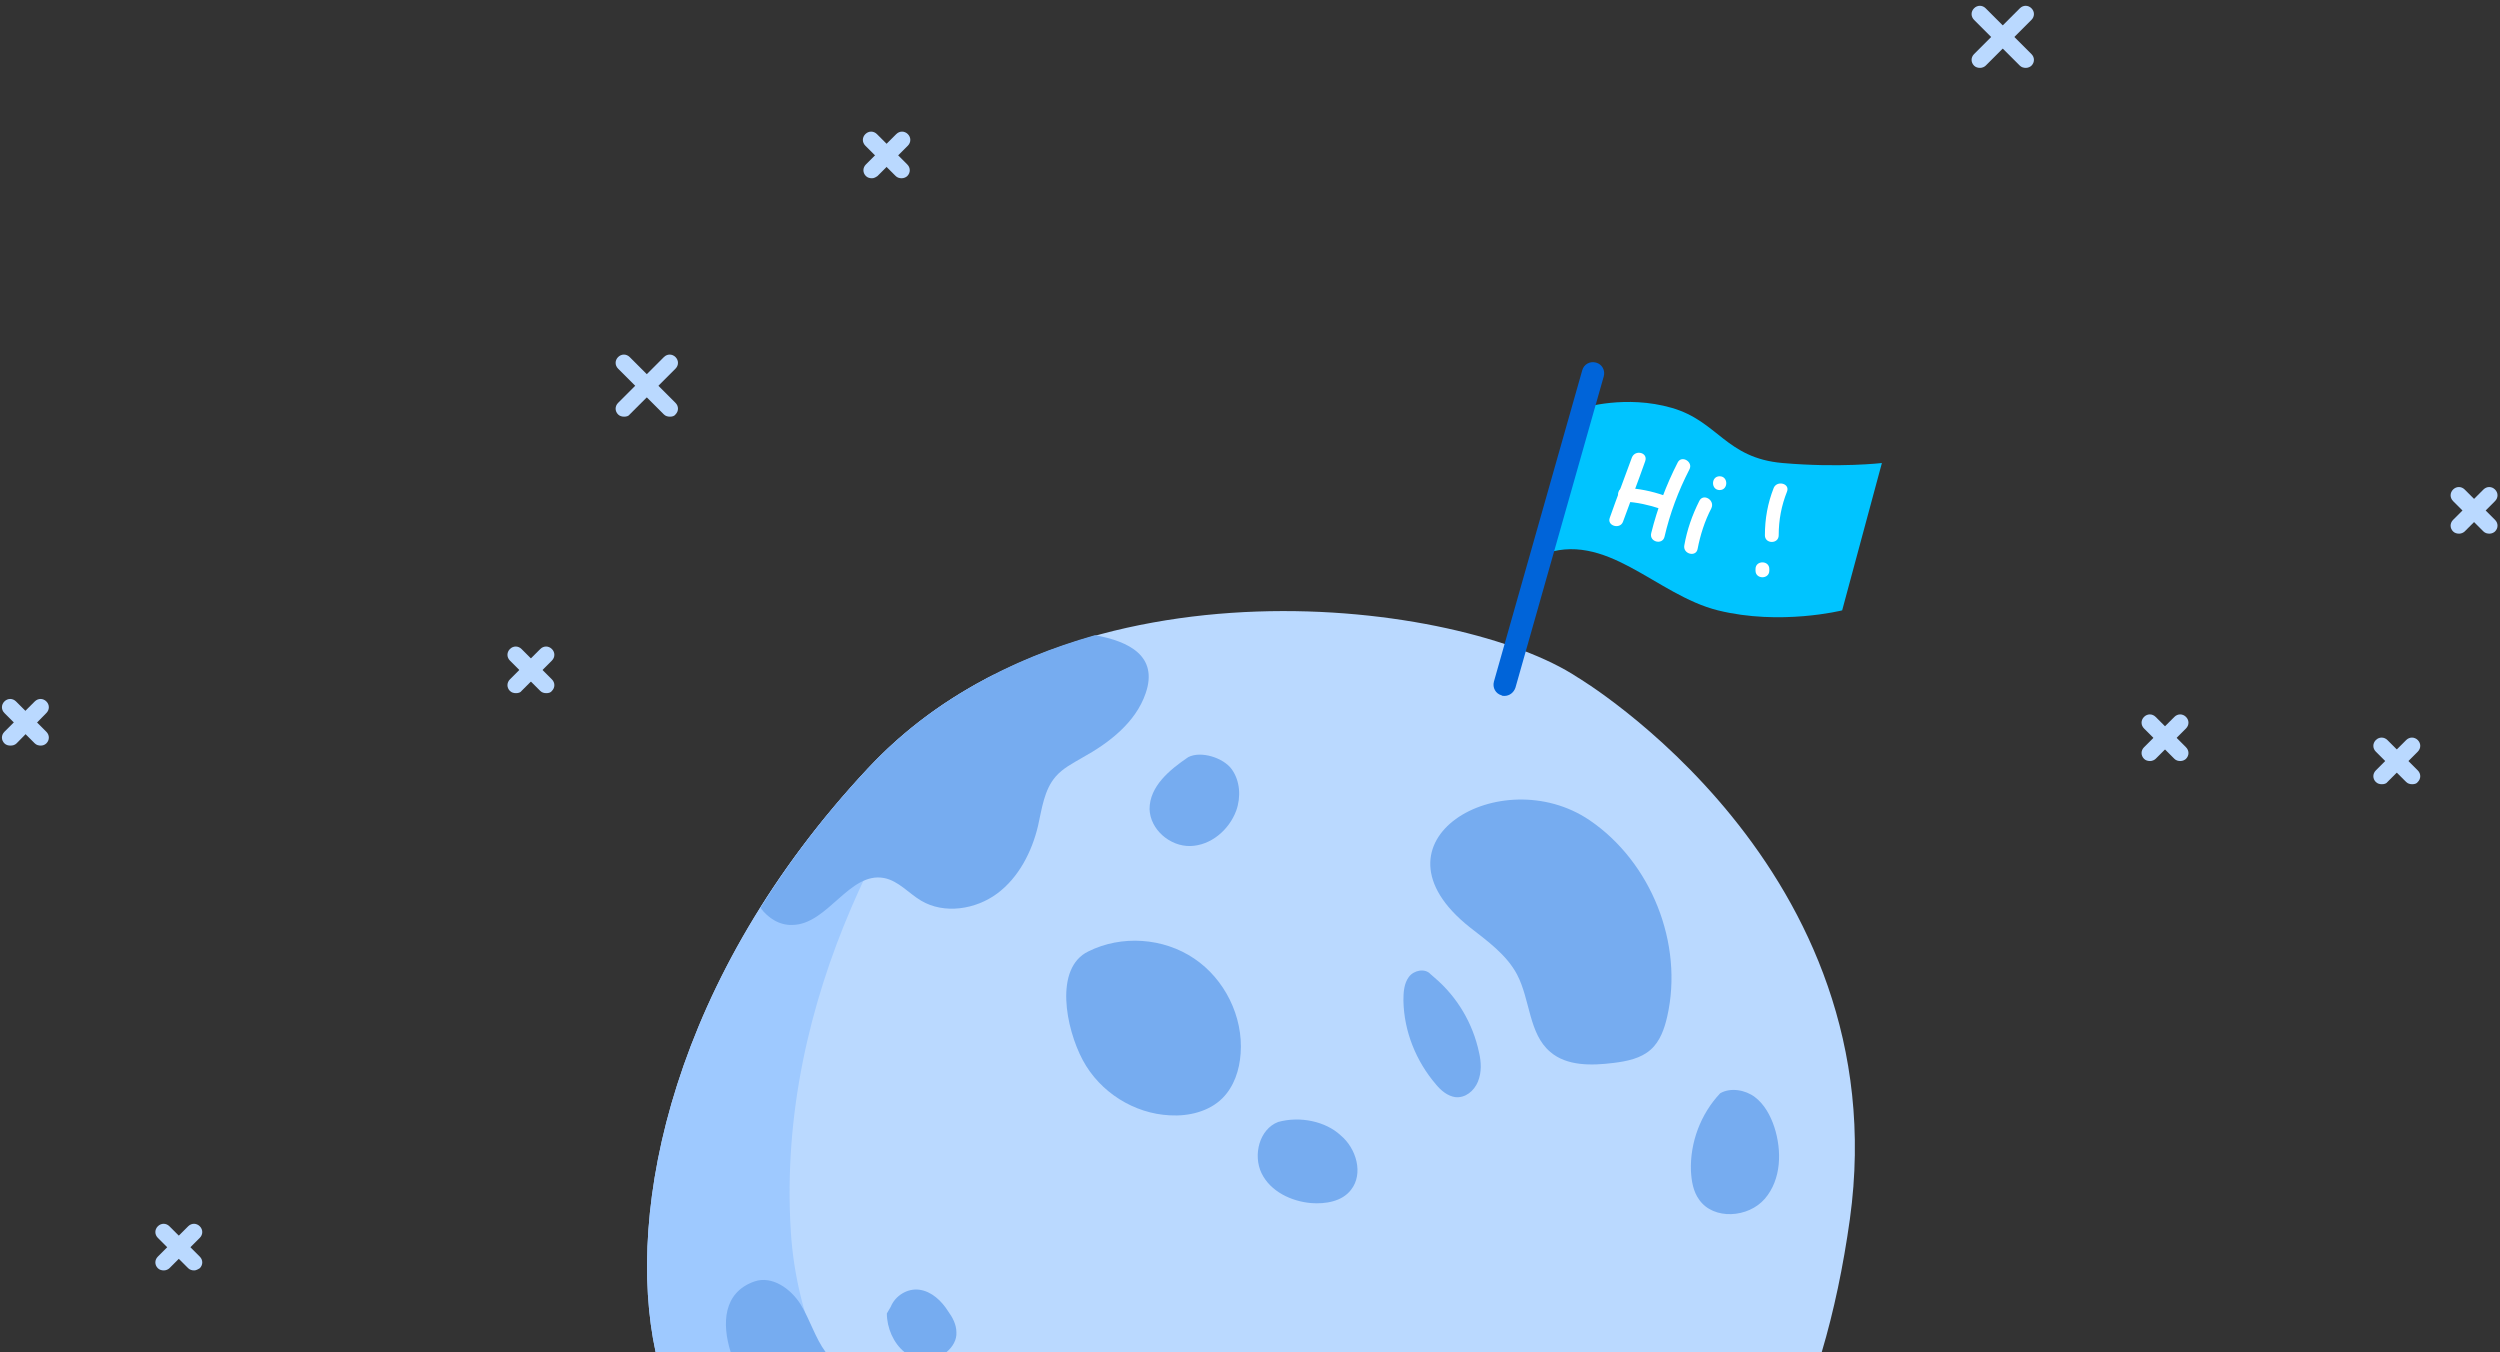 <?xml version="1.0" encoding="utf-8"?>
<!-- Generator: Adobe Illustrator 21.1.0, SVG Export Plug-In . SVG Version: 6.00 Build 0)  -->
<!DOCTYPE svg PUBLIC "-//W3C//DTD SVG 1.1//EN" "http://www.w3.org/Graphics/SVG/1.1/DTD/svg11.dtd">
<svg version="1.1" id="Layer_1" xmlns="http://www.w3.org/2000/svg" xmlns:xlink="http://www.w3.org/1999/xlink" x="0px" y="0px"
	 viewBox="0 0 453 245" style="enable-background:new 0 0 453 245;" xml:space="preserve">
<rect x="0" y="0" width="453" height="245" fill="#333333" stroke="none"/>
<style type="text/css">
	.st0{fill:#BAD9FF;}
	.st1{fill:#9EC9FF;}
	.st2{fill:#00C4FF;}
	.st3{fill:#0064D9;}
	.st4{fill:#FFFFFF;}
	.st5{fill:#76ACF0;}
</style>
<g>
	<path class="st0" d="M330.1,245c2.2-7.4,3.9-15.5,5.1-24.1c8.8-63.7-49.4-98.2-49.4-98.2c-20.9-13.8-91.1-23.4-128.5,16.5
		c-35.3,37.7-44.1,79.9-38.5,105.8H330.1z"/>
	<path class="st1" d="M148.4,245c-2.8-6.8-4.6-14-5.1-21.8c-2.7-43,19.6-79.9,36.9-101c-8.4,4.2-16.2,9.8-22.9,17
		c-35.3,37.7-44.1,79.9-38.5,105.8H148.4z"/>
	<path class="st2" d="M286.9,73.9c0,0,7.7-2.4,16,0c8.4,2.4,9.8,9.1,20.1,10c10.3,0.9,18,0,18,0l-7.2,26.7c0,0-11.2,2.8-22.5,0
		s-20.3-14.7-32.1-10L286.9,73.9z"/>
	<path class="st3" d="M272.6,126.1c-0.2,0-0.4,0-0.5-0.1c-1.1-0.3-1.7-1.4-1.4-2.5l16-56.4c0.3-1.1,1.4-1.7,2.5-1.4
		c1.1,0.3,1.7,1.4,1.4,2.5l-16,56.4C274.3,125.5,273.5,126.1,272.6,126.1z"/>
	<g>
		<path class="st0" d="M7.4,135.1c-0.4,0-0.8-0.1-1.1-0.4l-5.5-5.5c-0.6-0.6-0.6-1.5,0-2.1s1.5-0.6,2.1,0l5.5,5.5
			c0.6,0.6,0.6,1.5,0,2.1C8.1,135,7.7,135.1,7.4,135.1z"/>
		<path class="st0" d="M1.9,135.1c-0.4,0-0.8-0.1-1.1-0.4c-0.6-0.6-0.6-1.5,0-2.1l5.5-5.5c0.6-0.6,1.5-0.6,2.1,0s0.6,1.5,0,2.1
			L3,134.7C2.7,135,2.3,135.1,1.9,135.1z"/>
	</g>
	<g>
		<path class="st0" d="M163.4,32.3c-0.4,0-0.8-0.1-1.1-0.4l-5.5-5.5c-0.6-0.6-0.6-1.5,0-2.1c0.6-0.6,1.5-0.6,2.1,0l5.5,5.5
			c0.6,0.6,0.6,1.5,0,2.1C164.2,32.1,163.8,32.3,163.4,32.3z"/>
		<path class="st0" d="M158,32.3c-0.4,0-0.8-0.1-1.1-0.4c-0.6-0.6-0.6-1.5,0-2.1l5.5-5.5c0.6-0.6,1.5-0.6,2.1,0
			c0.6,0.6,0.6,1.5,0,2.1l-5.5,5.5C158.7,32.1,158.4,32.3,158,32.3z"/>
	</g>
	<g>
		<path class="st0" d="M35.2,230.2c-0.4,0-0.8-0.1-1.1-0.4l-5.5-5.5c-0.6-0.6-0.6-1.5,0-2.1s1.5-0.6,2.1,0l5.5,5.5
			c0.6,0.6,0.6,1.5,0,2.1C35.9,230,35.5,230.2,35.2,230.2z"/>
		<path class="st0" d="M29.7,230.2c-0.4,0-0.8-0.1-1.1-0.4c-0.6-0.6-0.6-1.5,0-2.1l5.5-5.5c0.6-0.6,1.5-0.6,2.1,0s0.6,1.5,0,2.1
			l-5.5,5.5C30.5,230,30.1,230.2,29.7,230.2z"/>
	</g>
	<g>
		<path class="st0" d="M99,125.6c-0.4,0-0.8-0.1-1.1-0.4l-5.5-5.5c-0.6-0.6-0.6-1.5,0-2.1s1.5-0.6,2.1,0l5.5,5.5
			c0.6,0.6,0.6,1.5,0,2.1C99.8,125.5,99.4,125.6,99,125.6z"/>
		<path class="st0" d="M93.5,125.6c-0.4,0-0.8-0.1-1.1-0.4c-0.6-0.6-0.6-1.5,0-2.1l5.5-5.5c0.6-0.6,1.5-0.6,2.1,0s0.6,1.5,0,2.1
			l-5.5,5.5C94.3,125.5,93.9,125.6,93.5,125.6z"/>
	</g>
	<g>
		<path class="st0" d="M121.4,75.5c-0.4,0-0.8-0.1-1.1-0.4l-8.3-8.3c-0.6-0.6-0.6-1.5,0-2.1s1.5-0.6,2.1,0l8.3,8.3
			c0.6,0.6,0.6,1.5,0,2.1C122.2,75.4,121.8,75.5,121.4,75.5z"/>
		<path class="st0" d="M113.1,75.5c-0.4,0-0.8-0.1-1.1-0.4c-0.6-0.6-0.6-1.5,0-2.1l8.3-8.3c0.6-0.6,1.5-0.6,2.1,0s0.6,1.5,0,2.1
			l-8.3,8.3C113.9,75.4,113.5,75.5,113.1,75.5z"/>
	</g>
	<g>
		<path class="st0" d="M451.1,96.7c-0.4,0-0.8-0.1-1.1-0.4l-5.5-5.5c-0.6-0.6-0.6-1.5,0-2.1s1.5-0.6,2.1,0l5.5,5.5
			c0.6,0.6,0.6,1.5,0,2.1C451.9,96.5,451.5,96.7,451.1,96.7z"/>
		<path class="st0" d="M445.6,96.7c-0.4,0-0.8-0.1-1.1-0.4c-0.6-0.6-0.6-1.5,0-2.1l5.5-5.5c0.6-0.6,1.5-0.6,2.1,0s0.6,1.5,0,2.1
			l-5.5,5.5C446.4,96.5,446,96.7,445.6,96.7z"/>
	</g>
	<g>
		<path class="st0" d="M437.1,142.1c-0.4,0-0.8-0.1-1.1-0.4l-5.5-5.5c-0.6-0.6-0.6-1.5,0-2.1s1.5-0.6,2.1,0l5.5,5.5
			c0.6,0.6,0.6,1.5,0,2.1C437.9,142,437.5,142.1,437.1,142.1z"/>
		<path class="st0" d="M431.6,142.1c-0.4,0-0.8-0.1-1.1-0.4c-0.6-0.6-0.6-1.5,0-2.1l5.5-5.5c0.6-0.6,1.5-0.6,2.1,0s0.6,1.5,0,2.1
			l-5.5,5.5C432.4,142,432,142.1,431.6,142.1z"/>
	</g>
	<g>
		<path class="st0" d="M395.1,137.9c-0.4,0-0.8-0.1-1.1-0.4l-5.5-5.5c-0.6-0.6-0.6-1.5,0-2.1s1.5-0.6,2.1,0l5.5,5.5
			c0.6,0.6,0.6,1.5,0,2.1C395.9,137.7,395.5,137.9,395.1,137.9z"/>
		<path class="st0" d="M389.6,137.9c-0.4,0-0.8-0.1-1.1-0.4c-0.6-0.6-0.6-1.5,0-2.1l5.5-5.5c0.6-0.6,1.5-0.6,2.1,0s0.6,1.5,0,2.1
			l-5.5,5.5C390.4,137.7,390,137.9,389.6,137.9z"/>
	</g>
	<g>
		<path class="st0" d="M367.1,12.3c-0.4,0-0.8-0.1-1.1-0.4l-8.3-8.3c-0.6-0.6-0.6-1.5,0-2.1c0.6-0.6,1.5-0.6,2.1,0l8.3,8.3
			c0.6,0.6,0.6,1.5,0,2.1C367.9,12.1,367.5,12.3,367.1,12.3z"/>
		<path class="st0" d="M358.8,12.3c-0.4,0-0.8-0.1-1.1-0.4c-0.6-0.6-0.6-1.5,0-2.1l8.3-8.3c0.6-0.6,1.5-0.6,2.1,0
			c0.6,0.6,0.6,1.5,0,2.1l-8.3,8.3C359.6,12.1,359.2,12.3,358.8,12.3z"/>
	</g>
	<path class="st4" d="M295.7,82.9c-1.3,3.6-2.7,7.2-4,10.9c-0.6,1.5,1.9,2.2,2.4,0.7c1.3-3.6,2.7-7.2,4-10.9
		C298.7,82,296.3,81.4,295.7,82.9L295.7,82.9z"/>
	<path class="st4" d="M294.4,90.9c2.2,0.1,4.4,0.6,6.5,1.3c1.5,0.5,2.2-1.9,0.7-2.4c-2.3-0.8-4.7-1.3-7.2-1.4
		C292.8,88.3,292.8,90.8,294.4,90.9L294.4,90.9z"/>
	<path class="st4" d="M304,83.8c-2.1,4.1-3.7,8.4-4.8,12.8c-0.4,1.6,2,2.2,2.4,0.7c1-4.3,2.5-8.3,4.5-12.2
		C306.9,83.7,304.7,82.4,304,83.8L304,83.8z"/>
	<path class="st4" d="M307.9,90.8c-1.3,2.6-2.2,5.2-2.7,8c-0.3,1.6,2.1,2.2,2.4,0.7c0.5-2.6,1.3-5.1,2.5-7.4
		C310.8,90.6,308.6,89.3,307.9,90.8L307.9,90.8z"/>
	<g>
		<g>
			<path class="st4" d="M311.6,88.8c1.6,0,1.6-2.5,0-2.5C310,86.3,310,88.8,311.6,88.8L311.6,88.8z"/>
		</g>
	</g>
	<path class="st4" d="M320.6,103.4c0-0.1,0-0.2,0-0.3c0-1.6-2.5-1.6-2.5,0c0,0.1,0,0.2,0,0.3C318.1,105,320.6,105,320.6,103.4
		c0-0.1,0-0.2,0-0.3c0-1.6-2.5-1.6-2.5,0c0,0.1,0,0.2,0,0.3C318.1,105,320.6,105,320.6,103.4L320.6,103.4z"/>
	<path class="st4" d="M322.3,97c0-2.8,0.5-5.4,1.5-7.9c0.6-1.5-1.8-2.1-2.4-0.7c-1.1,2.8-1.6,5.6-1.6,8.6
		C319.8,98.6,322.3,98.6,322.3,97L322.3,97z"/>
	<g>
		<path class="st5" d="M266.3,168c3.2,2.5,6.7,5,8.6,8.6c2.4,4.6,2.1,10.7,6,14c3,2.6,7.5,2.5,11.5,2c2.4-0.3,4.9-0.8,6.7-2.4
			c1.7-1.5,2.5-3.8,3-6c3-13.2-2.9-28-14.1-35.6C272,137.8,246.7,152.4,266.3,168z"/>
		<path class="st5" d="M260,177.2c4.1,3.5,6.9,8.3,8,13.5c0.4,1.7,0.5,3.6-0.2,5.3c-0.7,1.7-2.3,3-4.1,2.8c-1.4-0.2-2.6-1.2-3.5-2.3
			c-3.6-4.2-5.8-9.6-5.9-15.2c0-1.5,0.1-3.1,1-4.3c0.9-1.2,2.9-1.6,3.9-0.5"/>
		<path class="st5" d="M311.7,198.1c-3.5,3.7-5.5,8.9-5.3,14.1c0.1,1.8,0.4,3.7,1.5,5.2c2.6,3.7,8.9,3.3,11.9-0.2
			c3-3.5,3.1-8.7,1.7-13c-0.7-2.1-1.8-4.1-3.5-5.4S313.6,197,311.7,198.1"/>
		<path class="st5" d="M157.3,139.2c-7.8,8.3-14.2,16.8-19.5,25.3c1.4,1.9,3.5,3.2,5.8,3.1c6.4-0.1,10.3-9.7,16.6-8.5
			c2.6,0.5,4.5,2.8,6.7,4.1c4.2,2.5,9.9,1.6,13.8-1.3s6.3-7.6,7.4-12.3c0.7-3.1,1.1-6.5,3.2-8.9c1.3-1.5,3.1-2.4,4.8-3.4
			c4.9-2.7,9.7-6.4,11.5-11.7c2.3-6.7-3-9.4-9.2-10.5C183.2,119.4,168.7,127,157.3,139.2z"/>
		<path class="st5" d="M215.3,137.2c-3.4,2.3-7,5.3-7,9.4c0.1,3.7,3.7,6.8,7.4,6.7c3.7-0.1,7-2.9,8.3-6.4c0.9-2.5,0.7-5.4-0.8-7.5
			S217.6,136,215.3,137.2"/>
		<path class="st5" d="M197.2,172.4c-6.2,3-4.1,13.9-1,19.7s9.3,9.7,15.8,10c3.4,0.2,7.1-0.7,9.5-3.1c2.1-2.1,3.1-5.1,3.3-8.1
			c0.5-6.7-2.9-13.5-8.4-17.2C210.8,169.9,203.2,169.4,197.2,172.4"/>
		<path class="st5" d="M231.6,203.3c-3.4,1.3-4.6,6-3,9.3c1.6,3.3,5.4,5.1,9,5.4c2.6,0.2,5.6-0.3,7.2-2.4c2.3-2.9,1-7.5-1.9-9.9
			C240.2,203.2,235.6,202.2,231.6,203.3"/>
		<path class="st5" d="M149.6,245c-1.9-2.6-2.8-5.8-4.5-8.6c-1.8-2.9-5.2-5.3-8.4-4.2c-5.7,2-5.9,7.7-4.3,12.8H149.6z"/>
		<path class="st5" d="M163.9,245h7.6c1.1-0.9,1.9-2.2,1.8-3.6c0-1.4-0.7-2.7-1.5-3.8c-1.2-1.9-3-3.6-5.2-3.9
			c-2.2-0.3-4.4,1.1-5.2,3.1l-0.7,1.2C160.7,240.6,161.9,243.4,163.9,245z"/>
	</g>
</g>
</svg>

